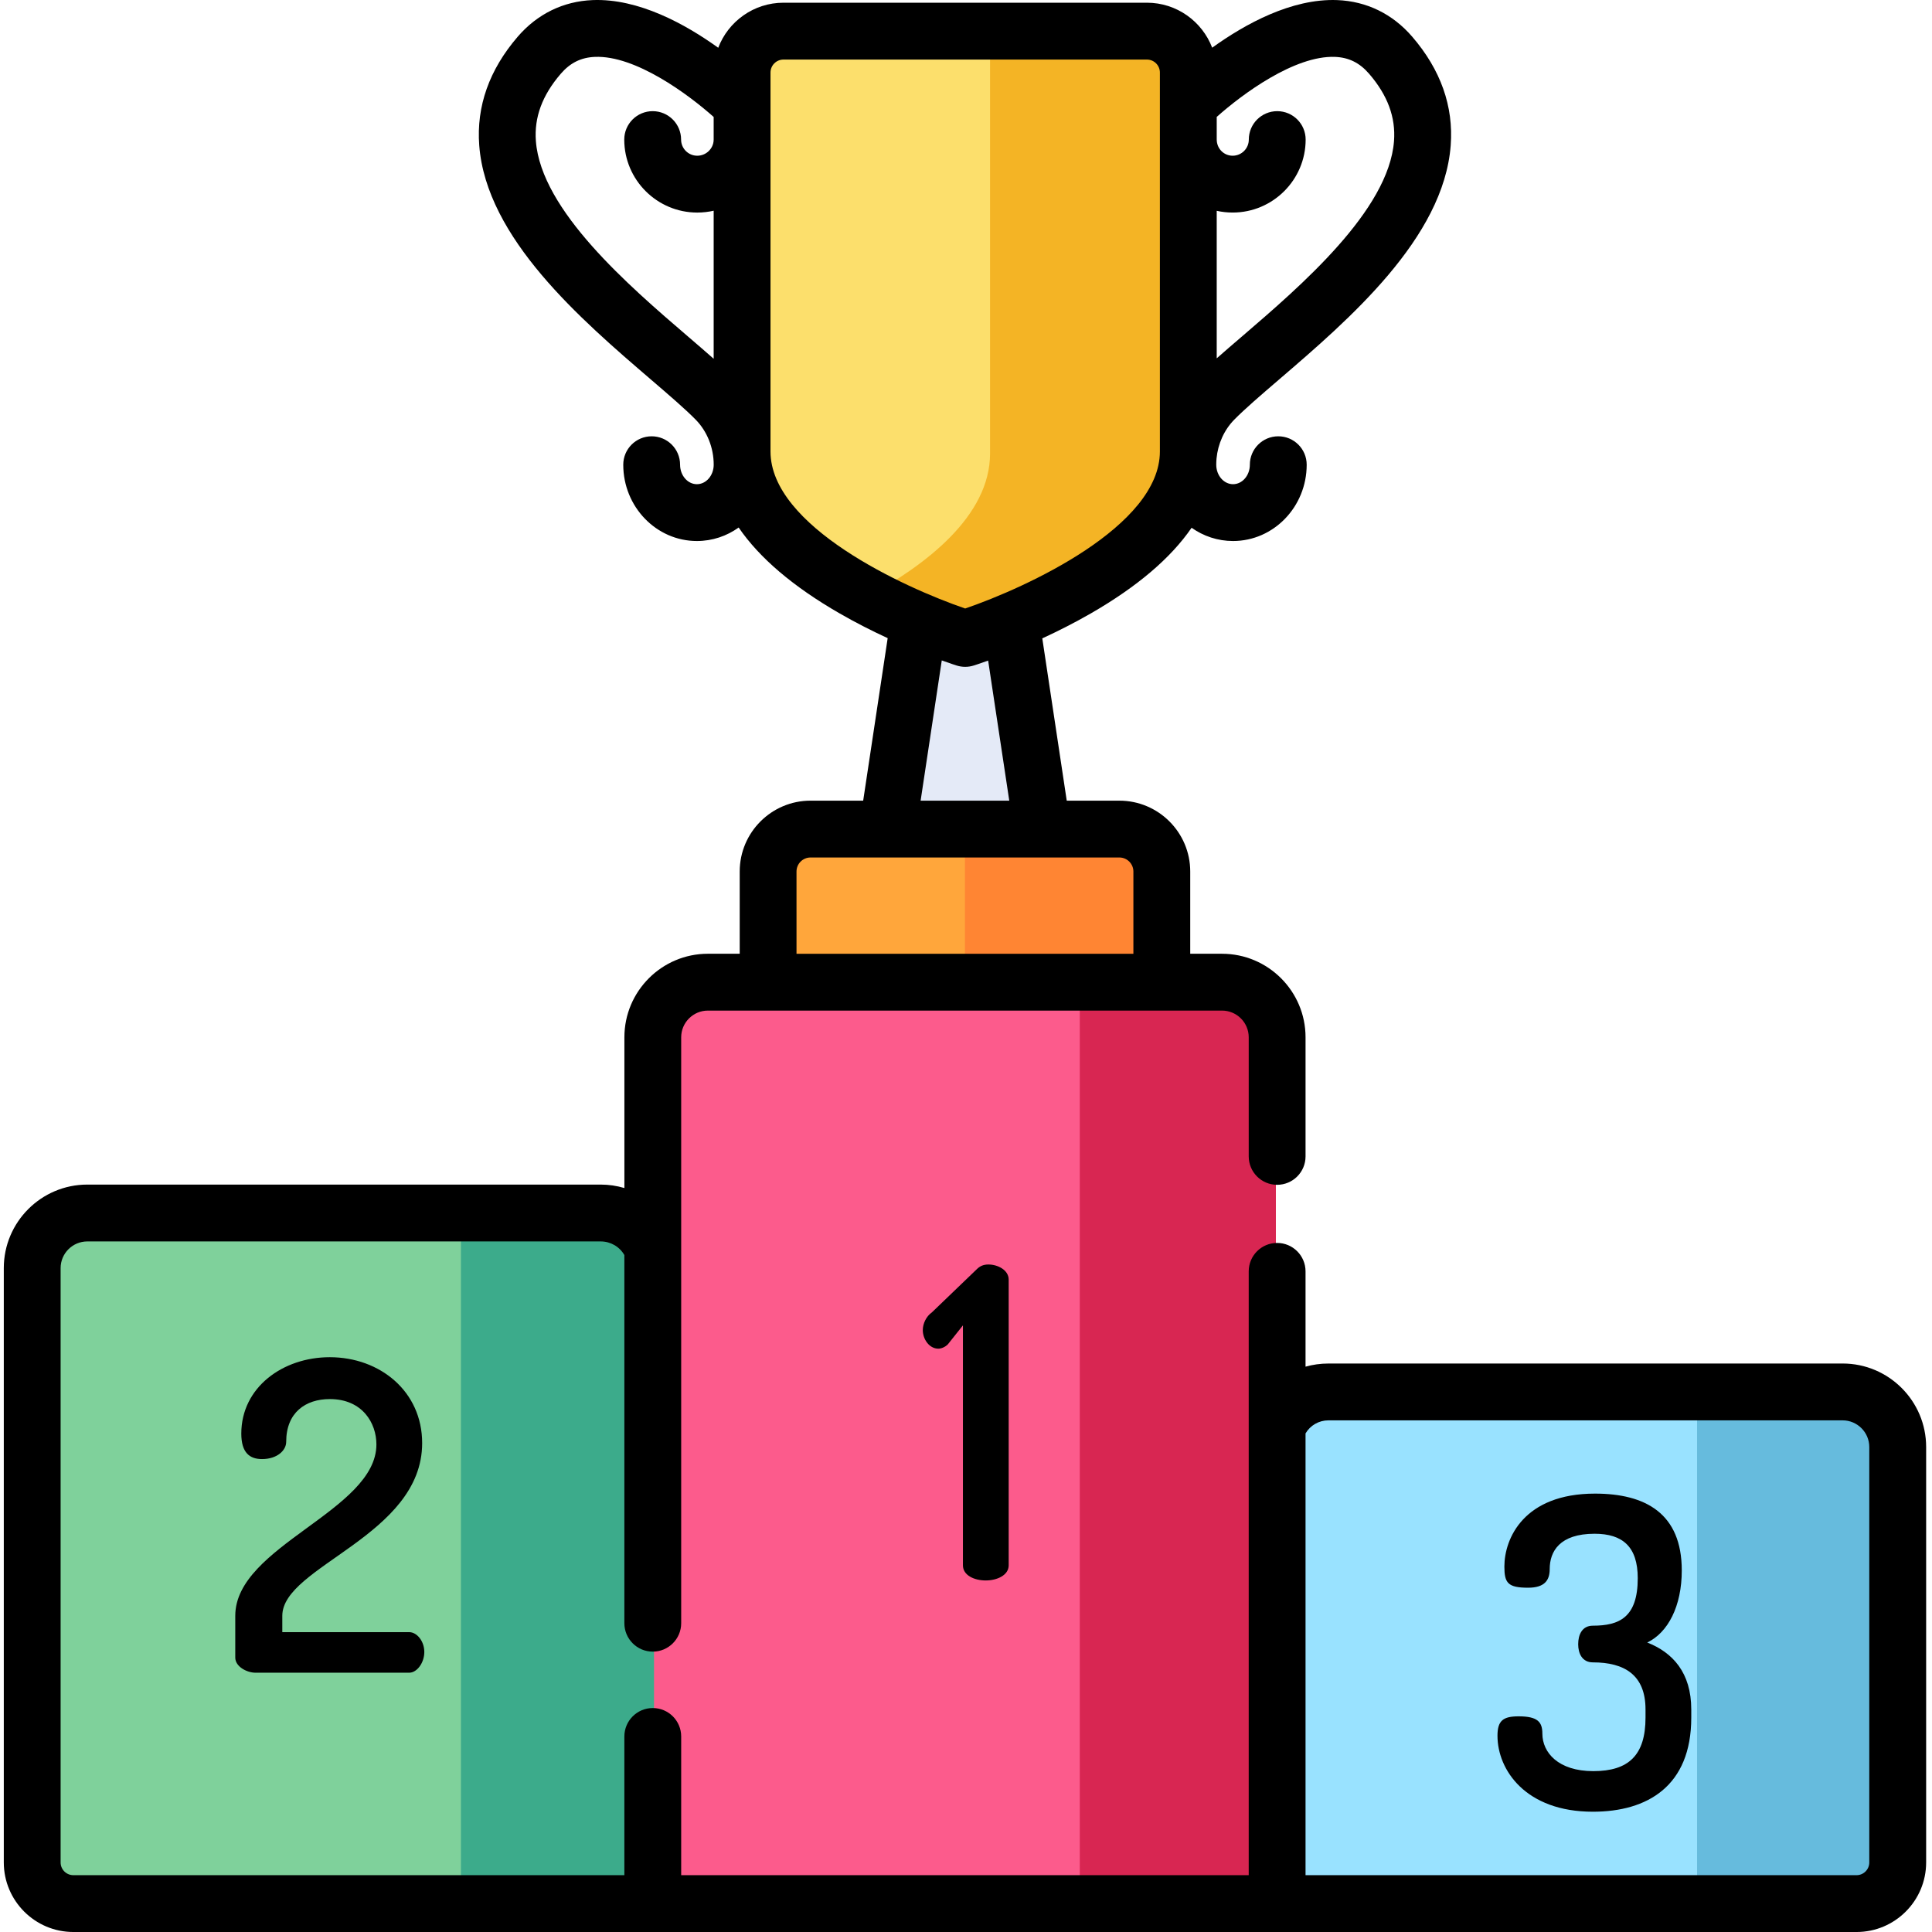 <!-- icon666.com - MILLIONS vector ICONS FREE --><svg viewBox="-1 0 512 512.002" xmlns="http://www.w3.org/2000/svg"><path d="m490.051 503.469h-153.93v-120.508c0-8.031 6.508-14.539 14.539-14.539h135.711c8.031 0 14.539 6.508 14.539 14.539v109.648c0 5.996-4.859 10.859-10.859 10.859zm0 0" fill="#99e2ff"></path><path d="m486.371 368.422h-37.629v135.047h41.309c6 0 10.859-4.863 10.859-10.859v-109.648c0-8.031-6.508-14.539-14.539-14.539zm0 0" fill="#6bd"></path><path d="m276.789 230.84h-44.137l13.621-90.371h16.895zm0 0" fill="#e4eaf7"></path><path d="m206.824 9.25c-6.035 0-10.926 4.891-10.926 10.926v100.016c0 30.816 58.887 49.344 58.887 49.344s58.887-18.527 58.887-49.344v-100.016c0-6.035-4.891-10.926-10.926-10.926zm0 0" fill="#fcdf6c"></path><path d="m302.746 9.25h-41.371v110.941c0 16.559-17.004 29.57-32.738 38.062 13.543 7.312 26.148 11.281 26.148 11.281s58.887-18.527 58.887-49.344v-100.016c0-6.031-4.891-10.926-10.926-10.926zm0 0" fill="#f4b425"></path><path d="m306.68 292.926h-103.918v-61.863c0-6.188 5.016-11.203 11.203-11.203h81.512c6.188 0 11.203 5.016 11.203 11.203zm0 0" fill="#ffa63b"></path><path d="m295.477 219.859h-40.758v73.066h51.961v-61.863c0-6.188-5.016-11.203-11.203-11.203zm0 0" fill="#ff8533"></path><path d="m173.32 503.469h-153.93c-6 0-10.863-4.863-10.863-10.859v-156.871c0-8.027 6.512-14.539 14.543-14.539h135.512c8.141 0 14.738 6.598 14.738 14.738zm0 0" fill="#7fd19b"></path><path d="m158.582 321.199h-37.43v182.27h52.168v-167.531c0-8.141-6.598-14.738-14.738-14.738zm0 0" fill="#3cab8b"></path><path d="m337.117 503.469h-164.793v-228.656c0-8.031 6.512-14.539 14.539-14.539h135.711c8.031 0 14.539 6.508 14.539 14.539v228.656zm0 0" fill="#fc5b8c"></path><path d="m322.574 260.273h-37.418v243.195h51.961v-228.656c0-8.031-6.512-14.539-14.543-14.539zm0 0" fill="#d82652"></path><path d="m260.246 418.836c2.977 0 6.066-1.375 6.066-4.004v-75.723c0-2.516-2.859-4.004-5.379-4.004-1.371 0-2.285.461-3.086 1.262l-11.898 11.438c-1.484 1.031-2.398 2.973-2.398 4.688 0 2.402 1.715 4.918 4.117 4.918.684 0 1.715-.34 2.516-1.141l4.004-5.035v63.598c0 2.633 2.973 4.004 6.059 4.004zm0 0"></path><path d="m61.348 428.188v11.094c0 2.402 3.086 4.004 5.375 4.004h40.719c2.059 0 4.004-2.629 4.004-5.488s-1.945-5.262-4.004-5.262h-33.629v-4.348c0-13.152 37.062-21.16 37.062-45.754 0-13.727-11.211-22.762-24.48-22.762-12.465 0-23.449 8.008-23.449 20.246 0 5.148 2.289 6.75 5.492 6.75 4.004 0 6.406-2.289 6.406-4.578 0-7.777 5.148-11.324 11.551-11.324 8.695 0 12.355 6.406 12.355 12.012 0 17.613-37.402 26.879-37.402 45.41zm0 0"></path><path d="m435.535 435.285c5.492-2.629 9.152-9.605 9.152-19.102 0-15.098-9.609-20.359-22.992-20.359-18.871 0-24.02 11.898-24.02 19.332 0 4.348.918 5.605 6.293 5.605 4.344 0 5.719-1.945 5.719-4.922 0-4.688 2.629-9.379 11.895-9.379 7.434 0 11.438 3.434 11.438 11.781 0 10.41-4.918 12.582-11.895 12.582-2.859 0-3.891 2.402-3.891 4.918 0 2.402 1.031 4.805 3.891 4.805 8.352 0 13.953 3.316 13.953 12.469v2.172c0 9.953-4.461 14.184-13.84 14.184-9.266 0-13.496-4.918-13.496-9.949 0-3.09-1.258-4.574-6.293-4.574-4.117 0-5.602 1.141-5.602 5.145 0 9.035 7.434 20.133 25.277 20.133 14.41 0 26.078-6.75 26.078-24.938v-2.172c0-9.723-4.918-15.098-11.668-17.73zm0 0"></path><path d="m487.309 361.348h-136.258c-2.098 0-4.133.289-6.07.832v-25.258c0-4.16-3.371-7.531-7.531-7.531-4.156 0-7.527 3.371-7.527 7.531v41.109c-.004.102-.004.203 0 .309v118.602h-150.402v-36.762c0-4.16-3.371-7.531-7.527-7.531-4.16 0-7.531 3.371-7.531 7.531v36.762h-146.027c-1.859 0-3.371-1.512-3.371-3.371v-157.508c0-3.898 3.168-7.07 7.07-7.07h136.059c2.629 0 4.984 1.387 6.27 3.609v97.566c0 4.16 3.371 7.531 7.527 7.531 4.16 0 7.531-3.375 7.531-7.531v-99.062c.004-.109.004-.223 0-.332v-55.883c0-3.898 3.172-7.07 7.07-7.07h136.262c3.898 0 7.07 3.168 7.07 7.07v31.57c0 4.156 3.371 7.527 7.527 7.527 4.16 0 7.531-3.371 7.531-7.527v-31.57c0-12.203-9.93-22.133-22.129-22.133h-8.43v-21.797c0-10.355-8.426-18.777-18.781-18.777h-13.945l-6.48-43.008c4.051-1.863 8.461-4.082 12.895-6.633 12.258-7.066 21.164-14.648 26.672-22.68 3.133 2.215 6.914 3.512 10.984 3.512 10.762 0 19.516-9.07 19.516-20.223 0-4.16-3.371-7.527-7.531-7.527s-7.531 3.371-7.531 7.527c0 2.848-1.996 5.164-4.453 5.164-2.453 0-4.453-2.316-4.453-5.164 0-.273.008-.547.02-.82.02-.27.039-.539.055-.812.367-3.906 2.031-7.59 4.688-10.297 2.836-2.883 7.039-6.488 11.902-10.664 18.406-15.793 43.609-37.418 45.469-62.039.781-10.34-2.648-20.027-10.195-28.789-5.207-6.047-12.082-9.402-19.887-9.707-12.105-.457-24.445 6.359-33.129 12.617-2.656-6.961-9.406-11.922-17.293-11.922h-96.312c-7.891 0-14.645 4.969-17.297 11.941-8.723-6.273-21.125-13.117-33.27-12.637-7.801.313-14.672 3.668-19.871 9.707-7.543 8.762-10.973 18.445-10.195 28.789 1.859 24.621 27.066 46.246 45.469 62.039 4.863 4.176 9.066 7.781 11.902 10.664 3.027 3.082 4.766 7.43 4.766 11.93 0 2.848-2 5.164-4.457 5.164-2.453 0-4.453-2.316-4.453-5.164 0-4.16-3.371-7.527-7.531-7.527-4.156 0-7.527 3.371-7.527 7.527 0 11.152 8.754 20.223 19.516 20.223 4.105 0 7.922-1.32 11.066-3.574 5.508 8.055 14.43 15.656 26.719 22.738 4.387 2.527 8.758 4.727 12.773 6.578l-6.492 43.066h-13.945c-10.352 0-18.777 8.422-18.777 18.777v21.797h-8.43c-12.203 0-22.129 9.93-22.129 22.129v39.957c-2.012-.594-4.117-.914-6.27-.914h-136.062c-12.203 0-22.133 9.93-22.133 22.133v157.504c0 10.164 8.27 18.438 18.434 18.438h472.57c10.168 0 18.438-8.273 18.438-18.438v-110.09c0-12.203-9.93-22.129-22.133-22.129zm-134.512-346.273c3.66.148 6.531 1.574 9.039 4.484 4.91 5.699 7.066 11.531 6.59 17.828-1.391 18.391-24.777 38.461-40.254 51.746-2.414 2.07-4.672 4.008-6.73 5.828v-39.094c1.371.305 2.785.461 4.223.461 10.664 0 19.344-8.676 19.344-19.34 0-4.16-3.371-7.527-7.531-7.527-4.16 0-7.531 3.371-7.531 7.527 0 2.359-1.918 4.281-4.277 4.281-1.133 0-2.191-.441-2.98-1.234-.809-.816-1.25-1.906-1.246-3.121v-5.93c6.691-5.973 20.605-16.316 31.355-15.91zm-171.527 74.055c-15.477-13.281-38.867-33.352-40.254-51.742-.477-6.297 1.68-12.129 6.586-17.828 2.504-2.91 5.379-4.332 9.043-4.484 10.754-.457 24.762 9.934 31.484 15.918v5.969c.012 1.516-.777 2.535-1.242 3.008-.832.836-1.941 1.297-3.113 1.297-2.359 0-4.277-1.918-4.277-4.277 0-4.16-3.371-7.531-7.531-7.531s-7.531 3.371-7.531 7.531c0 10.664 8.68 19.34 19.344 19.34 1.484 0 2.941-.168 4.352-.488v39.234c-2.094-1.852-4.395-3.828-6.859-5.945zm21.922 30.512v-100.418c0-1.898 1.543-3.441 3.438-3.441h96.312c1.898 0 3.441 1.543 3.441 3.441v100.418c0 19.816-35.316 36.043-51.598 41.617-16.285-5.578-51.594-21.801-51.594-41.617zm45.387 55.375c2.324.84 3.762 1.293 3.945 1.352.738.234 1.5.348 2.262.348.762 0 1.523-.113 2.262-.348.18-.055 1.57-.496 3.82-1.309l5.598 37.125h-23.492zm-38.496 55.945c0-2.051 1.668-3.719 3.719-3.719h81.84c2.051 0 3.719 1.668 3.719 3.719v21.797h-89.277zm284.297 262.605c0 1.863-1.516 3.375-3.375 3.375h-146.023v-117.074c1.258-2.133 3.535-3.461 6.07-3.461h136.258c3.898 0 7.07 3.172 7.07 7.07zm0 0"></path></svg>